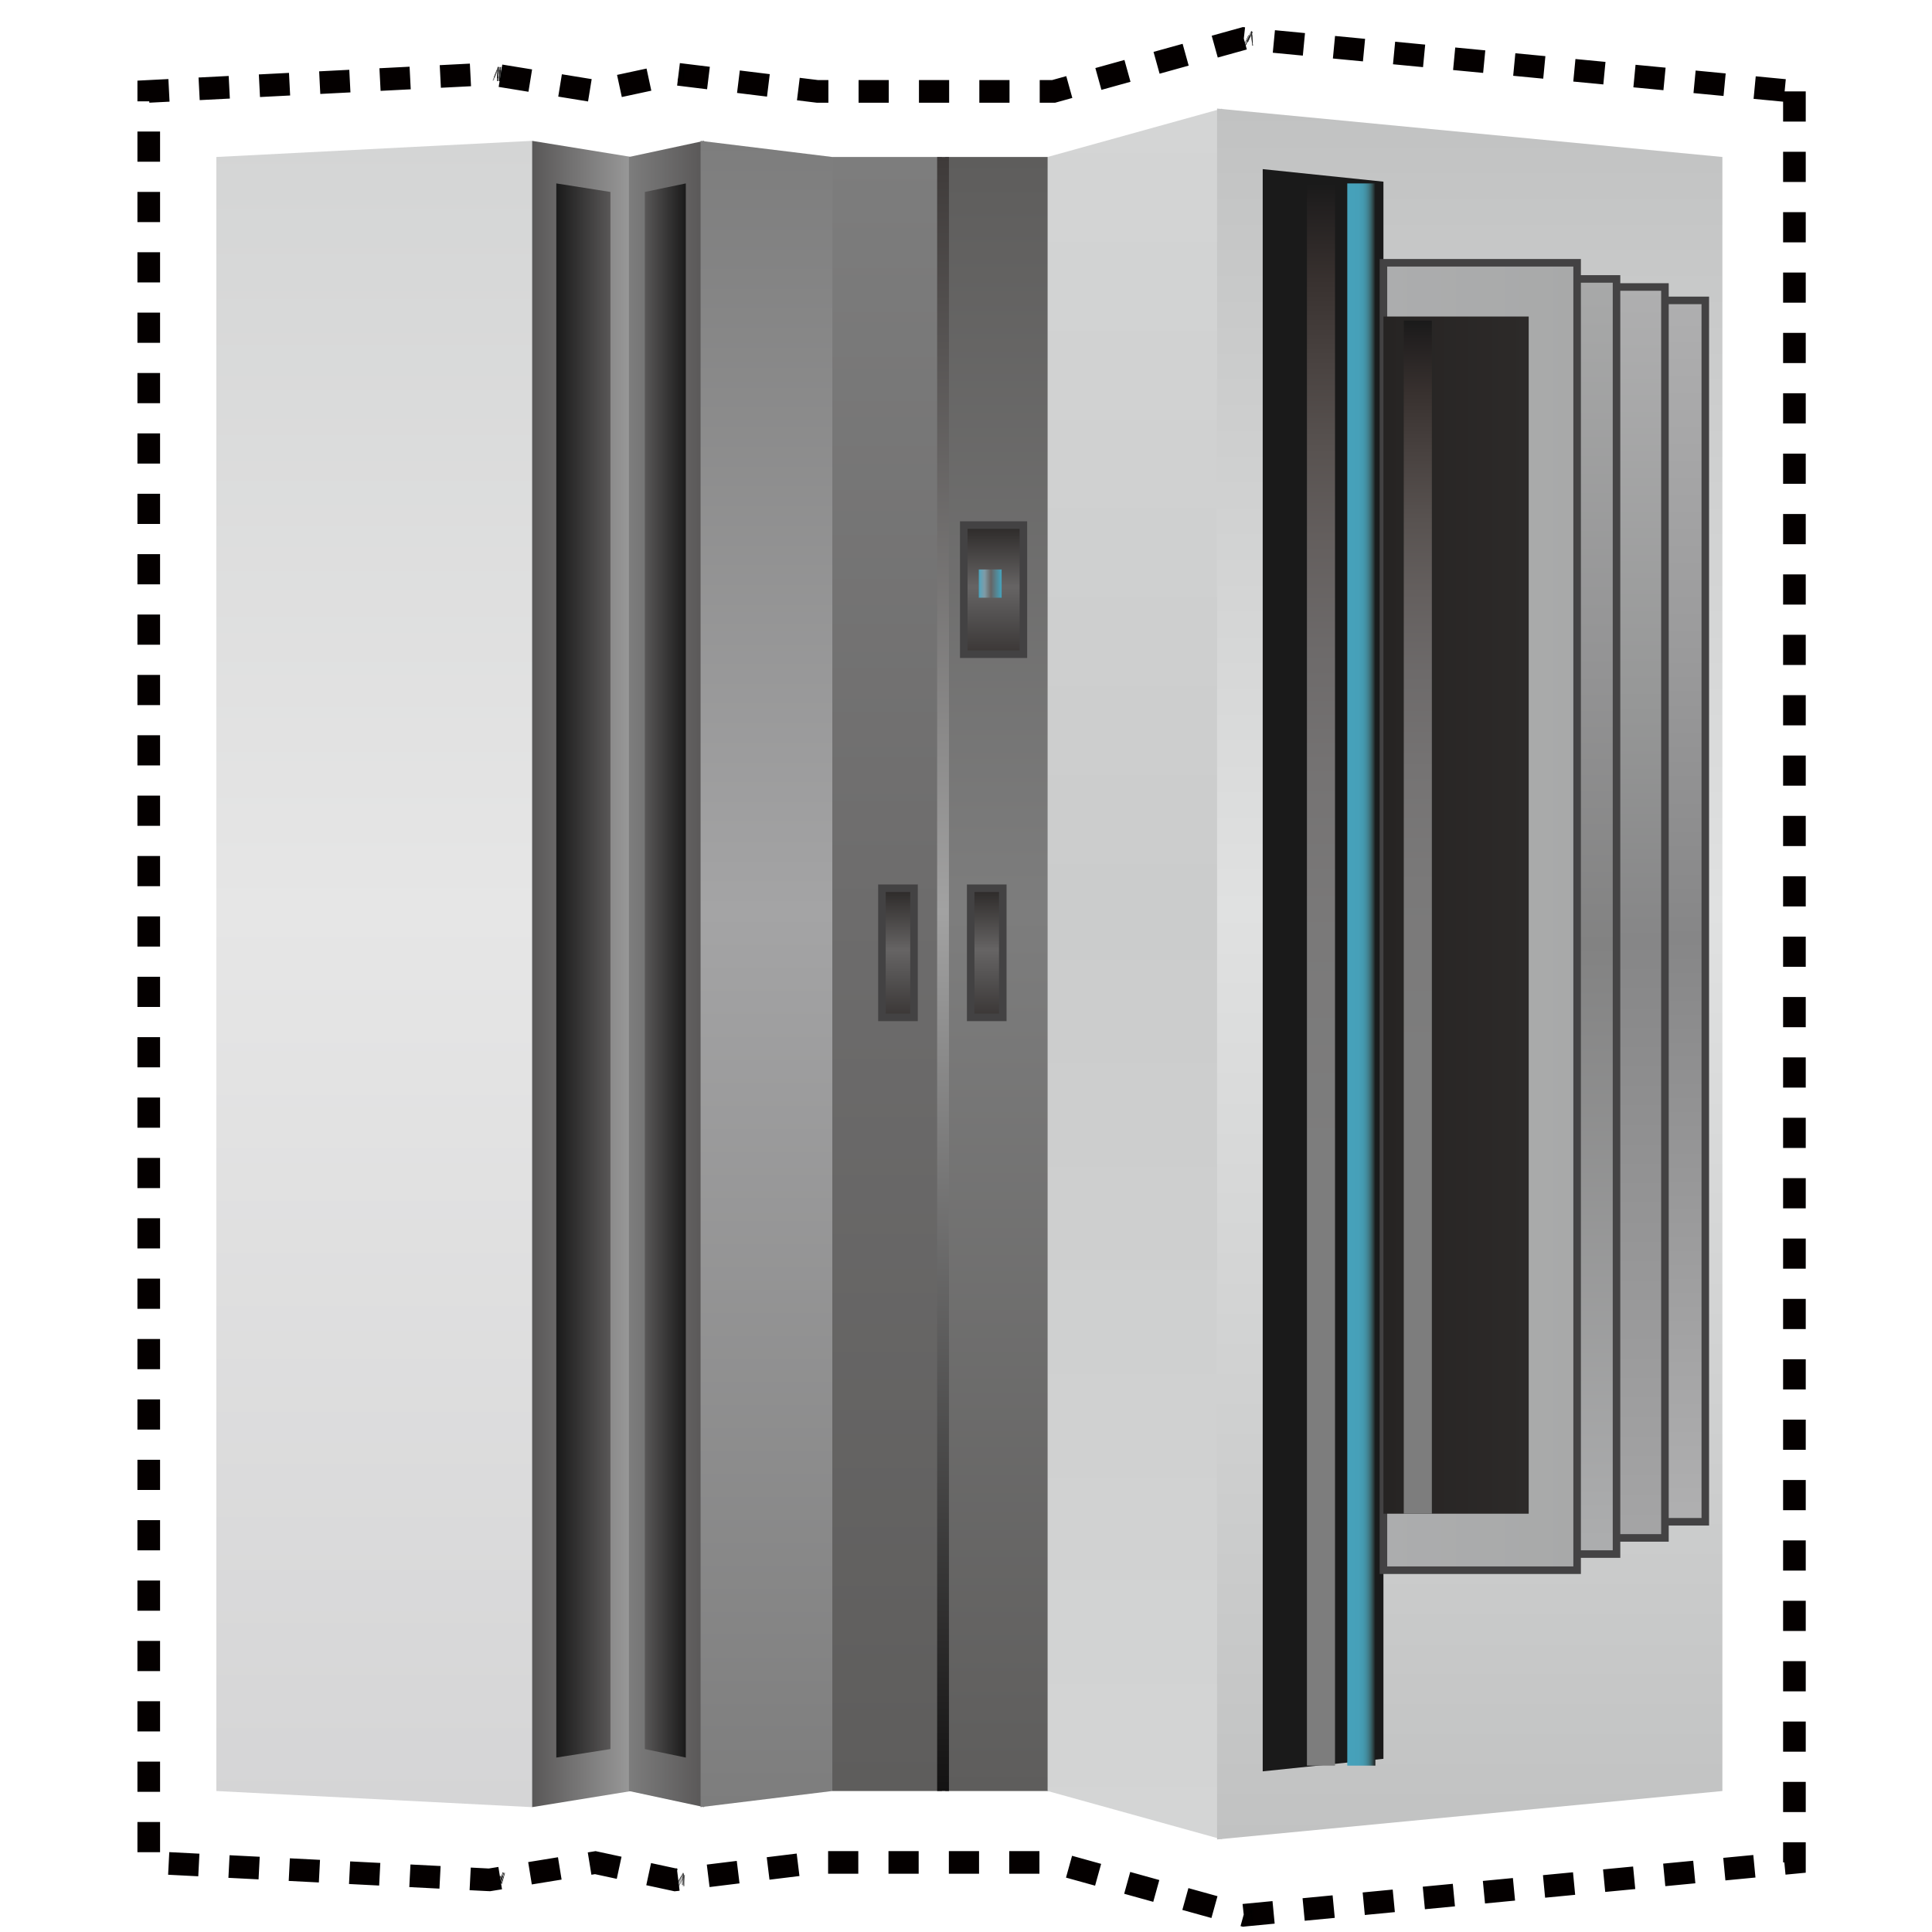 <?xml version="1.0" encoding="utf-8"?>
<!-- Generator: Adobe Illustrator 16.0.0, SVG Export Plug-In . SVG Version: 6.00 Build 0)  -->
<!DOCTYPE svg PUBLIC "-//W3C//DTD SVG 1.1//EN" "http://www.w3.org/Graphics/SVG/1.1/DTD/svg11.dtd">
<svg version="1.1" id="图层_1" xmlns="http://www.w3.org/2000/svg" xmlns:xlink="http://www.w3.org/1999/xlink" x="0px" y="0px"
	 width="256px" height="256px" viewBox="0 0 256 256" enable-background="new 0 0 256 256" xml:space="preserve">
<g>
	<g>
		<g>
			<g>
				<g>
					<g>
						
							<rect x="65.626" y="241.608" transform="matrix(-0.931 0.364 -0.364 -0.931 217.667 457.126)" fill="none" width="0.123" height="14.999"/>
					</g>
					
						<rect x="65.056" y="249.285" transform="matrix(-0.364 -0.931 0.931 -0.364 -142.459 401.301)" fill-rule="evenodd" clip-rule="evenodd" width="1.5" height="0.023"/>
					
						<rect x="65.017" y="249.3" transform="matrix(-0.364 -0.932 0.932 -0.364 -142.571 401.222)" fill-rule="evenodd" clip-rule="evenodd" width="1.5" height="0.023"/>
					
						<rect x="64.979" y="249.316" transform="matrix(-0.364 -0.931 0.931 -0.364 -142.556 401.32)" fill-rule="evenodd" clip-rule="evenodd" width="1.499" height="0.023"/>
				</g>
			</g>
			<g>
				<g>
					<g>
						
							<rect x="65.626" y="241.608" transform="matrix(0.932 -0.363 0.363 0.932 -85.992 40.87)" fill="none" width="0.124" height="14.999"/>
					</g>
					
						<rect x="64.819" y="248.906" transform="matrix(0.364 0.932 -0.932 0.364 273.613 97.335)" fill-rule="evenodd" clip-rule="evenodd" width="1.5" height="0.023"/>
					
						<rect x="64.857" y="248.892" transform="matrix(0.364 0.931 -0.931 0.364 273.577 97.227)" fill-rule="evenodd" clip-rule="evenodd" width="1.5" height="0.023"/>
					
						<rect x="64.896" y="248.876" transform="matrix(0.364 0.931 -0.931 0.364 273.551 97.133)" fill-rule="evenodd" clip-rule="evenodd" width="1.499" height="0.023"/>
				</g>
			</g>
		</g>
	</g>
</g>
<g>
	<g>
		<g>
			<g>
				<g>
					<g>
						
							<rect x="65.625" y="2.283" transform="matrix(-0.93 -0.367 0.367 -0.93 123.214 42.966)" fill="none" width="0.124" height="14.999"/>
					</g>
					
						<rect x="64.895" y="9.99" transform="matrix(0.366 -0.931 0.931 0.366 32.325 67.44)" fill-rule="evenodd" clip-rule="evenodd" width="1.5" height="0.023"/>
					
						<rect x="64.857" y="9.975" transform="matrix(0.365 -0.931 0.931 0.365 32.333 67.405)" fill-rule="evenodd" clip-rule="evenodd" width="1.5" height="0.023"/>
					
						<rect x="64.819" y="9.96" transform="matrix(0.366 -0.931 0.931 0.366 32.316 67.356)" fill-rule="evenodd" clip-rule="evenodd" width="1.5" height="0.023"/>
				</g>
			</g>
			<g>
				<g>
					<g>
						
							<rect x="65.626" y="2.283" transform="matrix(0.931 0.364 -0.364 0.931 8.086 -23.273)" fill="none" width="0.123" height="14.998"/>
					</g>
					
						<rect x="64.979" y="9.551" transform="matrix(-0.366 0.931 -0.931 -0.366 98.661 -48.12)" fill-rule="evenodd" clip-rule="evenodd" width="1.5" height="0.023"/>
					
						<rect x="65.018" y="9.567" transform="matrix(-0.366 0.931 -0.931 -0.366 98.727 -48.135)" fill-rule="evenodd" clip-rule="evenodd" width="1.5" height="0.023"/>
					
						<rect x="65.055" y="9.582" transform="matrix(-0.366 0.931 -0.931 -0.366 98.804 -48.144)" fill-rule="evenodd" clip-rule="evenodd" width="1.5" height="0.023"/>
				</g>
			</g>
		</g>
	</g>
</g>
<polygon fill="none" stroke="#040000" stroke-width="3" stroke-miterlimit="10" stroke-dasharray="4" points="237.77,12.11 
	237.77,246.78 164.99,253.76 164.81,253.78 164.27,253.63 139.61,246.78 108.31,246.78 89.65,249.07 89.46,249.09 89.14,249.02 
	78.88,246.81 65.6,248.97 64.86,249.09 64.63,249.08 19.71,246.78 19.71,12.11 64.63,9.81 64.86,9.8 65.6,9.92 78.88,12.08 
	89.14,9.87 89.46,9.8 89.65,9.82 108.31,12.11 139.61,12.11 164.27,5.26 164.81,5.11 164.99,5.13 "/>
<g>
	<g>
		<g>
			<g>
				<g>
					<g>
						
							<rect x="65.859" y="2.321" transform="matrix(-0.999 -0.054 0.054 -0.999 131.833 23.202)" fill="none" width="0.741" height="14.998"/>
					</g>
					
						<rect x="65.715" y="9.984" transform="matrix(0.054 -0.999 0.999 0.054 52.835 75.877)" fill-rule="evenodd" clip-rule="evenodd" width="1.5" height="0.138"/>
					
						<rect x="65.469" y="9.97" transform="matrix(0.054 -0.999 0.999 0.054 52.615 75.618)" fill-rule="evenodd" clip-rule="evenodd" width="1.5" height="0.137"/>
					
						<rect x="65.223" y="9.957" transform="matrix(0.054 -0.999 0.999 0.054 52.398 75.361)" fill-rule="evenodd" clip-rule="evenodd" width="1.5" height="0.137"/>
				</g>
			</g>
			<g>
				<g>
					<g>
						
							<rect x="65.859" y="2.321" transform="matrix(0.999 0.054 -0.054 0.999 0.627 -3.563)" fill="none" width="0.741" height="14.998"/>
					</g>
					
						<rect x="65.245" y="9.518" transform="matrix(-0.054 0.999 -0.999 -0.054 79.135 -55.793)" fill-rule="evenodd" clip-rule="evenodd" width="1.5" height="0.138"/>
					
						<rect x="65.492" y="9.532" transform="matrix(-0.054 0.999 -0.999 -0.054 79.408 -56.025)" fill-rule="evenodd" clip-rule="evenodd" width="1.5" height="0.137"/>
					
						<rect x="65.737" y="9.545" transform="matrix(-0.054 0.999 -0.999 -0.054 79.679 -56.257)" fill-rule="evenodd" clip-rule="evenodd" width="1.5" height="0.137"/>
				</g>
			</g>
		</g>
	</g>
</g>
<g>
	<g>
		<g>
			<g>
				<g>
					<g>
						
							<rect x="66.223" y="241.581" transform="matrix(0.966 0.26 -0.26 0.966 67.013 -8.702)" fill="none" width="0.383" height="14.998"/>
					</g>
					
						<rect x="65.599" y="248.799" transform="matrix(-0.261 0.965 -0.965 -0.261 323.876 249.738)" fill-rule="evenodd" clip-rule="evenodd" width="1.5" height="0.071"/>
					
						<rect x="65.722" y="248.833" transform="matrix(-0.261 0.965 -0.965 -0.261 324.063 249.661)" fill-rule="evenodd" clip-rule="evenodd" width="1.5" height="0.071"/>
					
						<rect x="65.845" y="248.866" transform="matrix(-0.261 0.965 -0.965 -0.261 324.25 249.584)" fill-rule="evenodd" clip-rule="evenodd" width="1.5" height="0.071"/>
				</g>
			</g>
			<g>
				<g>
					<g>
						
							<rect x="66.223" y="241.58" transform="matrix(-0.965 -0.262 0.262 -0.965 65.183 506.859)" fill="none" width="0.384" height="14.999"/>
					</g>
					
						<rect x="65.731" y="249.29" transform="matrix(0.261 -0.965 0.965 0.261 -191.554 248.422)" fill-rule="evenodd" clip-rule="evenodd" width="1.5" height="0.071"/>
					
						<rect x="65.608" y="249.257" transform="matrix(0.261 -0.965 0.965 0.261 -191.613 248.278)" fill-rule="evenodd" clip-rule="evenodd" width="1.5" height="0.071"/>
					
						<rect x="65.485" y="249.223" transform="matrix(0.261 -0.965 0.965 0.261 -191.671 248.135)" fill-rule="evenodd" clip-rule="evenodd" width="1.5" height="0.071"/>
				</g>
			</g>
		</g>
	</g>
</g>
<g>
	<g>
		<g>
			<g>
				<g>
					<g>
						
							<rect x="90.462" y="2.299" transform="matrix(-0.999 0.051 -0.051 -0.999 181.497 14.982)" fill="none" width="0.192" height="14.998"/>
					</g>
					
						<rect x="89.882" y="9.997" transform="matrix(-0.05 -0.999 0.999 -0.05 85.114 101.031)" fill-rule="evenodd" clip-rule="evenodd" width="1.5" height="0.036"/>
					
						<rect x="89.819" y="10" transform="matrix(-0.05 -0.999 0.999 -0.05 85.075 100.973)" fill-rule="evenodd" clip-rule="evenodd" width="1.5" height="0.036"/>
					
						<rect x="89.755" y="10.003" transform="matrix(-0.05 -0.999 0.999 -0.05 84.974 100.911)" fill-rule="evenodd" clip-rule="evenodd" width="1.5" height="0.036"/>
				</g>
			</g>
			<g>
				<g>
					<g>
						
							<rect x="90.462" y="2.299" transform="matrix(0.999 -0.048 0.048 0.999 -0.367 4.384)" fill="none" width="0.192" height="14.999"/>
					</g>
					
						<rect x="89.733" y="9.564" transform="matrix(0.05 0.999 -0.999 0.05 95.576 -81.264)" fill-rule="evenodd" clip-rule="evenodd" width="1.5" height="0.036"/>
					
						<rect x="89.797" y="9.561" transform="matrix(0.05 0.999 -0.999 0.05 95.606 -81.332)" fill-rule="evenodd" clip-rule="evenodd" width="1.5" height="0.036"/>
					
						<rect x="89.861" y="9.558" transform="matrix(0.05 0.999 -0.999 0.05 95.691 -81.397)" fill-rule="evenodd" clip-rule="evenodd" width="1.5" height="0.036"/>
				</g>
			</g>
		</g>
	</g>
</g>
<g>
	<g>
		<g>
			<g>
				<g>
					<g>
						
							<rect x="90.462" y="241.593" transform="matrix(-0.998 -0.056 0.056 -0.998 167.052 502.858)" fill="none" width="0.192" height="14.999"/>
					</g>
					
						<rect x="89.86" y="249.298" transform="matrix(0.053 -0.999 0.999 0.053 -163.186 326.488)" fill-rule="evenodd" clip-rule="evenodd" width="1.5" height="0.036"/>
					
						<rect x="89.796" y="249.295" transform="matrix(0.053 -0.999 0.999 0.053 -163.244 326.422)" fill-rule="evenodd" clip-rule="evenodd" width="1.5" height="0.036"/>
					
						<rect x="89.733" y="249.291" transform="matrix(0.053 -0.999 0.999 0.053 -163.3 326.354)" fill-rule="evenodd" clip-rule="evenodd" width="1.5" height="0.036"/>
				</g>
			</g>
			<g>
				<g>
					<g>
						
							<rect x="90.462" y="241.594" transform="matrix(0.999 0.051 -0.051 0.999 12.777 -4.281)" fill="none" width="0.192" height="14.998"/>
					</g>
					
						<rect x="89.756" y="248.852" transform="matrix(-0.053 0.999 -0.999 -0.053 343.852 171.778)" fill-rule="evenodd" clip-rule="evenodd" width="1.5" height="0.036"/>
					
						<rect x="89.819" y="248.856" transform="matrix(-0.053 0.999 -0.999 -0.053 343.923 171.718)" fill-rule="evenodd" clip-rule="evenodd" width="1.5" height="0.036"/>
					
						<rect x="89.883" y="248.859" transform="matrix(-0.053 0.999 -0.999 -0.053 343.993 171.658)" fill-rule="evenodd" clip-rule="evenodd" width="1.5" height="0.036"/>
				</g>
			</g>
		</g>
	</g>
</g>
<g>
	<g>
		<g>
			<g>
				<g>
					<g>
						
							<rect x="90.127" y="241.564" transform="matrix(-0.87 -0.494 0.494 -0.87 45.663 510.188)" fill="none" width="0.186" height="14.998"/>
					</g>
					
						<rect x="89.415" y="249.267" transform="matrix(0.494 -0.87 0.87 0.494 -171.134 204.617)" fill-rule="evenodd" clip-rule="evenodd" width="1.5" height="0.034"/>
					
						<rect x="89.361" y="249.236" transform="matrix(0.494 -0.87 0.87 0.494 -171.122 204.481)" fill-rule="evenodd" clip-rule="evenodd" width="1.501" height="0.035"/>
					
						<rect x="89.308" y="249.206" transform="matrix(0.494 -0.869 0.869 0.494 -171.108 204.335)" fill-rule="evenodd" clip-rule="evenodd" width="1.5" height="0.035"/>
				</g>
			</g>
			<g>
				<g>
					<g>
						
							<rect x="90.127" y="241.564" transform="matrix(0.87 0.494 -0.494 0.87 134.776 -12.063)" fill="none" width="0.186" height="14.998"/>
					</g>
					
						<rect x="89.524" y="248.824" transform="matrix(-0.494 0.87 -0.87 -0.494 351.242 293.195)" fill-rule="evenodd" clip-rule="evenodd" width="1.5" height="0.034"/>
					
						<rect x="89.578" y="248.854" transform="matrix(-0.494 0.87 -0.87 -0.494 351.349 293.193)" fill-rule="evenodd" clip-rule="evenodd" width="1.5" height="0.035"/>
					
						<rect x="89.632" y="248.885" transform="matrix(-0.494 0.87 -0.87 -0.494 351.44 293.276)" fill-rule="evenodd" clip-rule="evenodd" width="1.499" height="0.035"/>
				</g>
			</g>
		</g>
	</g>
</g>
<g>
	<g>
		<g>
			<g>
				<g>
					<g>
						
							<rect x="90.13" y="2.302" transform="matrix(-0.907 -0.422 0.422 -0.907 167.885 56.746)" fill="none" width="0.178" height="14.999"/>
					</g>
					
						<rect x="89.431" y="10.009" transform="matrix(0.422 -0.907 0.907 0.422 43.066 87.571)" fill-rule="evenodd" clip-rule="evenodd" width="1.5" height="0.033"/>
					
						<rect x="89.377" y="9.984" transform="matrix(0.422 -0.907 0.907 0.422 43.035 87.494)" fill-rule="evenodd" clip-rule="evenodd" width="1.5" height="0.033"/>
					
						<rect x="89.323" y="9.959" transform="matrix(0.422 -0.907 0.907 0.422 43.05 87.445)" fill-rule="evenodd" clip-rule="evenodd" width="1.5" height="0.033"/>
				</g>
			</g>
			<g>
				<g>
					<g>
						
							<rect x="90.13" y="2.302" transform="matrix(0.907 0.422 -0.422 0.907 12.555 -37.143)" fill="none" width="0.178" height="14.999"/>
					</g>
					
						<rect x="89.508" y="9.561" transform="matrix(-0.422 0.907 -0.907 -0.422 136.999 -68.228)" fill-rule="evenodd" clip-rule="evenodd" width="1.5" height="0.033"/>
					
						<rect x="89.562" y="9.585" transform="matrix(-0.422 0.907 -0.907 -0.422 137.121 -68.227)" fill-rule="evenodd" clip-rule="evenodd" width="1.5" height="0.033"/>
					
						<rect x="89.616" y="9.611" transform="matrix(-0.422 0.907 -0.907 -0.422 137.197 -68.254)" fill-rule="evenodd" clip-rule="evenodd" width="1.5" height="0.033"/>
				</g>
			</g>
		</g>
	</g>
</g>
<g>
	<g>
		<g>
			<g>
				<g>
					<g>
						
							<rect x="165.808" y="-2.394" transform="matrix(-0.997 0.078 -0.078 -0.997 331.694 -2.699)" fill="none" width="0.182" height="14.999"/>
					</g>
					
						<rect x="165.228" y="5.302" transform="matrix(-0.079 -0.997 0.997 -0.079 173.752 171.2)" fill-rule="evenodd" clip-rule="evenodd" width="1.5" height="0.034"/>
					
						<rect x="165.167" y="5.307" transform="matrix(-0.079 -0.997 0.997 -0.079 173.682 171.145)" fill-rule="evenodd" clip-rule="evenodd" width="1.5" height="0.034"/>
					
						<rect x="165.107" y="5.312" transform="matrix(-0.079 -0.997 0.997 -0.079 173.719 171.084)" fill-rule="evenodd" clip-rule="evenodd" width="1.5" height="0.033"/>
				</g>
			</g>
			<g>
				<g>
					<g>
						
							<rect x="165.808" y="-2.394" transform="matrix(0.997 -0.08 0.08 0.997 0.127 13.352)" fill="none" width="0.182" height="14.998"/>
					</g>
					
						<rect x="165.071" y="4.874" transform="matrix(0.079 0.997 -0.997 0.079 157.632 -160.8)" fill-rule="evenodd" clip-rule="evenodd" width="1.5" height="0.034"/>
					
						<rect x="165.132" y="4.869" transform="matrix(0.079 0.997 -0.997 0.079 157.688 -160.865)" fill-rule="evenodd" clip-rule="evenodd" width="1.5" height="0.034"/>
					
						<rect x="165.192" y="4.865" transform="matrix(0.079 0.997 -0.997 0.079 157.631 -160.924)" fill-rule="evenodd" clip-rule="evenodd" width="1.5" height="0.033"/>
				</g>
			</g>
		</g>
	</g>
</g>
<g>
	<g>
		<g>
			<g>
				<g>
					<g>
						
							<rect x="165.808" y="246.287" transform="matrix(-0.997 -0.08 0.08 -0.997 310.862 520.087)" fill="none" width="0.182" height="14.998"/>
					</g>
					
						<rect x="165.192" y="253.993" transform="matrix(0.083 -0.997 0.997 0.083 -101.01 398.212)" fill-rule="evenodd" clip-rule="evenodd" width="1.5" height="0.034"/>
					
						<rect x="165.131" y="253.988" transform="matrix(0.083 -0.997 0.997 0.083 -101.061 398.147)" fill-rule="evenodd" clip-rule="evenodd" width="1.5" height="0.034"/>
					
						<rect x="165.071" y="253.983" transform="matrix(0.083 -0.997 0.997 0.083 -101.017 398.255)" fill-rule="evenodd" clip-rule="evenodd" width="1.5" height="0.033"/>
				</g>
			</g>
			<g>
				<g>
					<g>
						
							<rect x="165.808" y="246.287" transform="matrix(0.996 0.086 -0.086 0.996 22.361 -13.285)" fill="none" width="0.182" height="14.999"/>
					</g>
					
						<rect x="165.107" y="253.545" transform="matrix(-0.083 0.997 -0.997 -0.083 432.363 109.422)" fill-rule="evenodd" clip-rule="evenodd" width="1.499" height="0.034"/>
					
						<rect x="165.167" y="253.55" transform="matrix(-0.083 0.997 -0.997 -0.083 432.427 109.353)" fill-rule="evenodd" clip-rule="evenodd" width="1.5" height="0.034"/>
					
						<rect x="165.228" y="253.556" transform="matrix(-0.083 0.997 -0.997 -0.083 432.404 109.125)" fill-rule="evenodd" clip-rule="evenodd" width="1.5" height="0.033"/>
				</g>
			</g>
		</g>
	</g>
</g>
<g>
	<g>
		<g>
			<g>
				<g>
					<g>
						
							<rect x="165.245" y="246.216" transform="matrix(-0.834 -0.552 0.552 -0.834 163.316 556.578)" fill="none" width="0.322" height="14.998"/>
					</g>
					
						<rect x="164.625" y="253.927" transform="matrix(0.552 -0.834 0.834 0.552 -137.672 251.563)" fill-rule="evenodd" clip-rule="evenodd" width="1.499" height="0.06"/>
					
						<rect x="164.535" y="253.868" transform="matrix(0.552 -0.834 0.834 0.552 -137.662 251.406)" fill-rule="evenodd" clip-rule="evenodd" width="1.501" height="0.059"/>
					
						<rect x="164.446" y="253.809" transform="matrix(0.553 -0.833 0.833 0.553 -137.652 251.197)" fill-rule="evenodd" clip-rule="evenodd" width="1.5" height="0.06"/>
				</g>
			</g>
			<g>
				<g>
					<g>
						
							<rect x="165.246" y="246.216" transform="matrix(0.833 0.553 -0.553 0.833 168.005 -49.144)" fill="none" width="0.321" height="14.999"/>
					</g>
					
						<rect x="164.688" y="253.443" transform="matrix(-0.553 0.833 -0.833 -0.553 468.115 255.71)" fill-rule="evenodd" clip-rule="evenodd" width="1.5" height="0.06"/>
					
						<rect x="164.777" y="253.503" transform="matrix(-0.552 0.834 -0.834 -0.552 468.304 255.62)" fill-rule="evenodd" clip-rule="evenodd" width="1.501" height="0.059"/>
					
						<rect x="164.866" y="253.561" transform="matrix(-0.553 0.833 -0.833 -0.553 468.49 255.746)" fill-rule="evenodd" clip-rule="evenodd" width="1.5" height="0.06"/>
				</g>
			</g>
		</g>
	</g>
</g>
<g>
	<g>
		<g>
			<g>
				<g>
					<g>
						
							<rect x="165.258" y="-2.373" transform="matrix(-0.906 -0.423 0.423 -0.906 313.09 79.791)" fill="none" width="0.296" height="14.998"/>
					</g>
					
						<rect x="164.653" y="5.338" transform="matrix(0.424 -0.905 0.905 0.424 90.324 152.845)" fill-rule="evenodd" clip-rule="evenodd" width="1.5" height="0.055"/>
					
						<rect x="164.563" y="5.297" transform="matrix(0.425 -0.905 0.905 0.425 90.244 152.706)" fill-rule="evenodd" clip-rule="evenodd" width="1.501" height="0.055"/>
					
						<rect x="164.474" y="5.255" transform="matrix(0.424 -0.905 0.905 0.424 90.297 152.635)" fill-rule="evenodd" clip-rule="evenodd" width="1.5" height="0.055"/>
				</g>
			</g>
			<g>
				<g>
					<g>
						
							<rect x="165.258" y="-2.374" transform="matrix(0.905 0.426 -0.426 0.905 17.939 -69.968)" fill="none" width="0.296" height="14.999"/>
					</g>
					
						<rect x="164.661" y="4.857" transform="matrix(-0.424 0.905 -0.905 -0.424 240.057 -142.806)" fill-rule="evenodd" clip-rule="evenodd" width="1.5" height="0.055"/>
					
						<rect x="164.75" y="4.899" transform="matrix(-0.424 0.905 -0.905 -0.424 240.222 -142.827)" fill-rule="evenodd" clip-rule="evenodd" width="1.5" height="0.055"/>
					
						<rect x="164.838" y="4.941" transform="matrix(-0.424 0.905 -0.905 -0.424 240.366 -142.857)" fill-rule="evenodd" clip-rule="evenodd" width="1.5" height="0.055"/>
				</g>
			</g>
		</g>
	</g>
</g>
<linearGradient id="SVGID_1_" gradientUnits="userSpaceOnUse" x1="49.569" y1="239.456" x2="49.569" y2="18.663">
	<stop  offset="0" style="stop-color:#D5D5D6"/>
	<stop  offset="0.538" style="stop-color:#E6E6E6"/>
	<stop  offset="1" style="stop-color:#D4D5D5"/>
</linearGradient>
<polygon fill="url(#SVGID_1_)" points="70.473,239.456 28.666,237.319 28.666,20.801 70.473,18.663 "/>
<linearGradient id="SVGID_2_" gradientUnits="userSpaceOnUse" x1="23.488" y1="129.059" x2="10.318" y2="129.059" gradientTransform="matrix(-1 0 0 1 93.992 0)">
	<stop  offset="0" style="stop-color:#595757"/>
	<stop  offset="1" style="stop-color:#999999"/>
</linearGradient>
<polygon fill="url(#SVGID_2_)" points="70.504,239.456 83.674,237.319 83.674,20.801 70.504,18.663 "/>
<linearGradient id="SVGID_3_" gradientUnits="userSpaceOnUse" x1="20.28" y1="128.594" x2="13.106" y2="128.594" gradientTransform="matrix(-1 0 0 1 93.992 0)">
	<stop  offset="0" style="stop-color:#1A1A1A"/>
	<stop  offset="1" style="stop-color:#595757"/>
</linearGradient>
<polygon fill="url(#SVGID_3_)" points="73.712,232.886 80.886,231.76 80.886,25.434 73.712,24.304 "/>
<linearGradient id="SVGID_4_" gradientUnits="userSpaceOnUse" x1="93.955" y1="129.06" x2="83.991" y2="129.06" gradientTransform="matrix(1 0 0 1 -0.654 0)">
	<stop  offset="0" style="stop-color:#595757"/>
	<stop  offset="1" style="stop-color:#7D7D7D"/>
</linearGradient>
<polygon fill="url(#SVGID_4_)" points="93.301,239.456 83.337,237.319 83.337,20.801 93.301,18.663 "/>
<linearGradient id="SVGID_5_" gradientUnits="userSpaceOnUse" x1="91.528" y1="128.595" x2="86.101" y2="128.595" gradientTransform="matrix(1 0 0 1 -0.654 0)">
	<stop  offset="0" style="stop-color:#1A1A1A"/>
	<stop  offset="1" style="stop-color:#595757"/>
</linearGradient>
<polygon fill="url(#SVGID_5_)" points="90.874,232.886 85.446,231.76 85.446,25.434 90.874,24.304 "/>
<linearGradient id="SVGID_6_" gradientUnits="userSpaceOnUse" x1="-7.69" y1="239.456" x2="-7.69" y2="18.663" gradientTransform="matrix(-1 0 0 1 93.868 0)">
	<stop  offset="0" style="stop-color:#7D7D7D"/>
	<stop  offset="0.538" style="stop-color:#A4A4A5"/>
	<stop  offset="1" style="stop-color:#7D7D7D"/>
</linearGradient>
<polygon fill="url(#SVGID_6_)" points="92.83,239.456 110.286,237.319 110.286,20.801 92.83,18.663 "/>
<linearGradient id="SVGID_7_" gradientUnits="userSpaceOnUse" x1="117.547" y1="237.319" x2="117.547" y2="20.802">
	<stop  offset="0" style="stop-color:#5E5D5C"/>
	<stop  offset="0.538" style="stop-color:#6D6C6C"/>
	<stop  offset="1" style="stop-color:#7D7D7D"/>
</linearGradient>
<rect x="110.286" y="20.801" fill="url(#SVGID_7_)" width="14.522" height="216.518"/>
<linearGradient id="SVGID_8_" gradientUnits="userSpaceOnUse" x1="132.518" y1="237.319" x2="132.518" y2="20.802">
	<stop  offset="0" style="stop-color:#5E5D5C"/>
	<stop  offset="0.538" style="stop-color:#7D7D7D"/>
	<stop  offset="1" style="stop-color:#5E5D5C"/>
</linearGradient>
<rect x="125.257" y="20.801" fill="url(#SVGID_8_)" width="14.522" height="216.518"/>
<linearGradient id="SVGID_9_" gradientUnits="userSpaceOnUse" x1="124.959" y1="237.319" x2="124.959" y2="20.802">
	<stop  offset="0" style="stop-color:#131212"/>
	<stop  offset="0.538" style="stop-color:#A2A2A2"/>
	<stop  offset="1" style="stop-color:#3E3A39"/>
</linearGradient>
<rect x="124.176" y="20.801" fill="url(#SVGID_9_)" width="1.564" height="216.518"/>
<linearGradient id="SVGID_10_" gradientUnits="userSpaceOnUse" x1="150.369" y1="243.734" x2="150.369" y2="14.386">
	<stop  offset="0" style="stop-color:#D4D5D5"/>
	<stop  offset="0.538" style="stop-color:#CBCCCC"/>
	<stop  offset="1" style="stop-color:#D4D5D5"/>
</linearGradient>
<polygon fill="url(#SVGID_10_)" points="161.925,243.734 138.813,237.319 138.813,20.801 161.925,14.385 "/>
<linearGradient id="SVGID_11_" gradientUnits="userSpaceOnUse" x1="63.64" y1="243.734" x2="63.64" y2="14.386" gradientTransform="matrix(-1 0 0 1 258.387 0)">
	<stop  offset="0" style="stop-color:#C1C2C2"/>
	<stop  offset="0.538" style="stop-color:#E0E1E1"/>
	<stop  offset="1" style="stop-color:#C1C2C2"/>
</linearGradient>
<polygon fill="url(#SVGID_11_)" points="161.268,243.734 228.226,237.319 228.226,20.801 161.268,14.385 "/>
<linearGradient id="SVGID_12_" gradientUnits="userSpaceOnUse" x1="83.073" y1="234.713" x2="83.073" y2="22.411" gradientTransform="matrix(-1 0 0 1 258.387 0)">
	<stop  offset="0" style="stop-color:#1A1A1A"/>
	<stop  offset="1" style="stop-color:#1A1A1A"/>
</linearGradient>
<polygon fill="url(#SVGID_12_)" points="167.315,234.713 183.312,233.051 183.312,24.071 167.315,22.41 "/>
<linearGradient id="SVGID_13_" gradientUnits="userSpaceOnUse" x1="175.035" y1="233.956" x2="175.035" y2="24.304">
	<stop  offset="0" style="stop-color:#7D7D7D"/>
	<stop  offset="0.386" style="stop-color:#7D7D7D"/>
	<stop  offset="0.525" style="stop-color:#7A7979"/>
	<stop  offset="0.624" style="stop-color:#757373"/>
	<stop  offset="0.704" style="stop-color:#6D6A6A"/>
	<stop  offset="0.772" style="stop-color:#645F5E"/>
	<stop  offset="0.833" style="stop-color:#585250"/>
	<stop  offset="0.888" style="stop-color:#494240"/>
	<stop  offset="0.939" style="stop-color:#38312F"/>
	<stop  offset="0.984" style="stop-color:#232020"/>
	<stop  offset="1" style="stop-color:#1A1A1A"/>
</linearGradient>
<rect x="173.175" y="24.304" fill="url(#SVGID_13_)" width="3.721" height="209.652"/>
<linearGradient id="SVGID_14_" gradientUnits="userSpaceOnUse" x1="178.522" y1="129.13" x2="182.242" y2="129.13">
	<stop  offset="0" style="stop-color:#46A2BB"/>
	<stop  offset="0.406" style="stop-color:#46A0B9"/>
	<stop  offset="0.553" style="stop-color:#459AB1"/>
	<stop  offset="0.657" style="stop-color:#438FA2"/>
	<stop  offset="0.742" style="stop-color:#407F8E"/>
	<stop  offset="0.814" style="stop-color:#3B6C75"/>
	<stop  offset="0.878" style="stop-color:#34555A"/>
	<stop  offset="0.936" style="stop-color:#2A3C3D"/>
	<stop  offset="0.987" style="stop-color:#1D2222"/>
	<stop  offset="1" style="stop-color:#1A1A1A"/>
</linearGradient>
<rect x="178.521" y="24.304" fill="url(#SVGID_14_)" width="3.721" height="209.652"/>
<linearGradient id="SVGID_15_" gradientUnits="userSpaceOnUse" x1="213.254" y1="201.642" x2="213.254" y2="39.803">
	<stop  offset="0.011" style="stop-color:#AFAFB0"/>
	<stop  offset="0.478" style="stop-color:#868687"/>
	<stop  offset="0.709" style="stop-color:#9A9A9B"/>
	<stop  offset="1" style="stop-color:#AFAFB0"/>
</linearGradient>
<rect x="200.548" y="39.803" fill="url(#SVGID_15_)" stroke="#434243" stroke-miterlimit="10" width="25.413" height="161.839"/>
<linearGradient id="SVGID_16_" gradientUnits="userSpaceOnUse" x1="207.908" y1="203.781" x2="207.908" y2="38.029">
	<stop  offset="0.011" style="stop-color:#A4A4A5"/>
	<stop  offset="0.478" style="stop-color:#868687"/>
	<stop  offset="0.668" style="stop-color:#969797"/>
	<stop  offset="1" style="stop-color:#AFAFB0"/>
</linearGradient>
<rect x="195.201" y="38.028" fill="url(#SVGID_16_)" stroke="#434243" stroke-miterlimit="10" width="25.413" height="165.753"/>
<linearGradient id="SVGID_17_" gradientUnits="userSpaceOnUse" x1="201.492" y1="205.922" x2="201.492" y2="36.959">
	<stop  offset="0.011" style="stop-color:#ACADAE"/>
	<stop  offset="0.478" style="stop-color:#828282"/>
	<stop  offset="0.693" style="stop-color:#939394"/>
	<stop  offset="1" style="stop-color:#A8A9A9"/>
</linearGradient>
<rect x="188.785" y="36.959" fill="url(#SVGID_17_)" stroke="#444344" stroke-miterlimit="10" width="25.413" height="168.963"/>
<linearGradient id="SVGID_18_" gradientUnits="userSpaceOnUse" x1="183.311" y1="121.44" x2="208.977" y2="121.44">
	<stop  offset="0" style="stop-color:#ACADAE"/>
	<stop  offset="1" style="stop-color:#A8A9A9"/>
</linearGradient>
<rect x="183.312" y="34.82" fill="url(#SVGID_18_)" stroke="#434243" stroke-miterlimit="10" width="25.665" height="173.24"/>
<linearGradient id="SVGID_19_" gradientUnits="userSpaceOnUse" x1="183.311" y1="121.257" x2="202.56" y2="121.257">
	<stop  offset="0" style="stop-color:#262423"/>
	<stop  offset="1" style="stop-color:#2D2A29"/>
</linearGradient>
<rect x="183.312" y="41.941" fill="url(#SVGID_19_)" width="19.249" height="158.632"/>
<linearGradient id="SVGID_20_" gradientUnits="userSpaceOnUse" x1="187.867" y1="200.573" x2="187.867" y2="42.483">
	<stop  offset="0" style="stop-color:#7D7D7D"/>
	<stop  offset="0.386" style="stop-color:#7D7D7D"/>
	<stop  offset="0.525" style="stop-color:#7A7979"/>
	<stop  offset="0.624" style="stop-color:#757373"/>
	<stop  offset="0.704" style="stop-color:#6D6A6A"/>
	<stop  offset="0.772" style="stop-color:#645F5E"/>
	<stop  offset="0.833" style="stop-color:#585250"/>
	<stop  offset="0.888" style="stop-color:#494240"/>
	<stop  offset="0.939" style="stop-color:#38312F"/>
	<stop  offset="0.984" style="stop-color:#232020"/>
	<stop  offset="1" style="stop-color:#1A1A1A"/>
</linearGradient>
<rect x="186.007" y="42.483" fill="url(#SVGID_20_)" width="3.722" height="158.09"/>
<linearGradient id="SVGID_21_" gradientUnits="userSpaceOnUse" x1="131.654" y1="86.685" x2="131.654" y2="69.575">
	<stop  offset="0" style="stop-color:#3A3635"/>
	<stop  offset="0.324" style="stop-color:#555353"/>
	<stop  offset="0.521" style="stop-color:#666464"/>
	<stop  offset="0.989" style="stop-color:#2D2A29"/>
</linearGradient>
<rect x="127.705" y="69.575" fill="url(#SVGID_21_)" stroke="#434243" stroke-miterlimit="10" width="7.899" height="17.11"/>
<linearGradient id="SVGID_22_" gradientUnits="userSpaceOnUse" x1="130.748" y1="134.807" x2="130.748" y2="117.698">
	<stop  offset="0" style="stop-color:#3A3635"/>
	<stop  offset="0.324" style="stop-color:#555353"/>
	<stop  offset="0.521" style="stop-color:#666464"/>
	<stop  offset="0.989" style="stop-color:#2D2A29"/>
</linearGradient>
<rect x="128.622" y="117.697" fill="url(#SVGID_22_)" stroke="#434243" stroke-miterlimit="10" width="4.252" height="17.109"/>
<linearGradient id="SVGID_23_" gradientUnits="userSpaceOnUse" x1="118.986" y1="134.807" x2="118.986" y2="117.698">
	<stop  offset="0" style="stop-color:#3A3635"/>
	<stop  offset="0.324" style="stop-color:#555353"/>
	<stop  offset="0.521" style="stop-color:#666464"/>
	<stop  offset="0.989" style="stop-color:#2D2A29"/>
</linearGradient>
<rect x="116.859" y="117.697" fill="url(#SVGID_23_)" stroke="#434243" stroke-miterlimit="10" width="4.253" height="17.109"/>
<linearGradient id="SVGID_24_" gradientUnits="userSpaceOnUse" x1="129.692" y1="77.328" x2="132.723" y2="77.328">
	<stop  offset="0" style="stop-color:#46A2BB"/>
	<stop  offset="0.082" style="stop-color:#61A3B8"/>
	<stop  offset="0.256" style="stop-color:#7F9BA6"/>
	<stop  offset="0.505" style="stop-color:#6A6A6A"/>
	<stop  offset="0.521" style="stop-color:#666464"/>
	<stop  offset="0.989" style="stop-color:#46A2BB"/>
</linearGradient>
<rect x="129.692" y="75.457" fill="url(#SVGID_24_)" width="3.03" height="3.743"/>
</svg>

